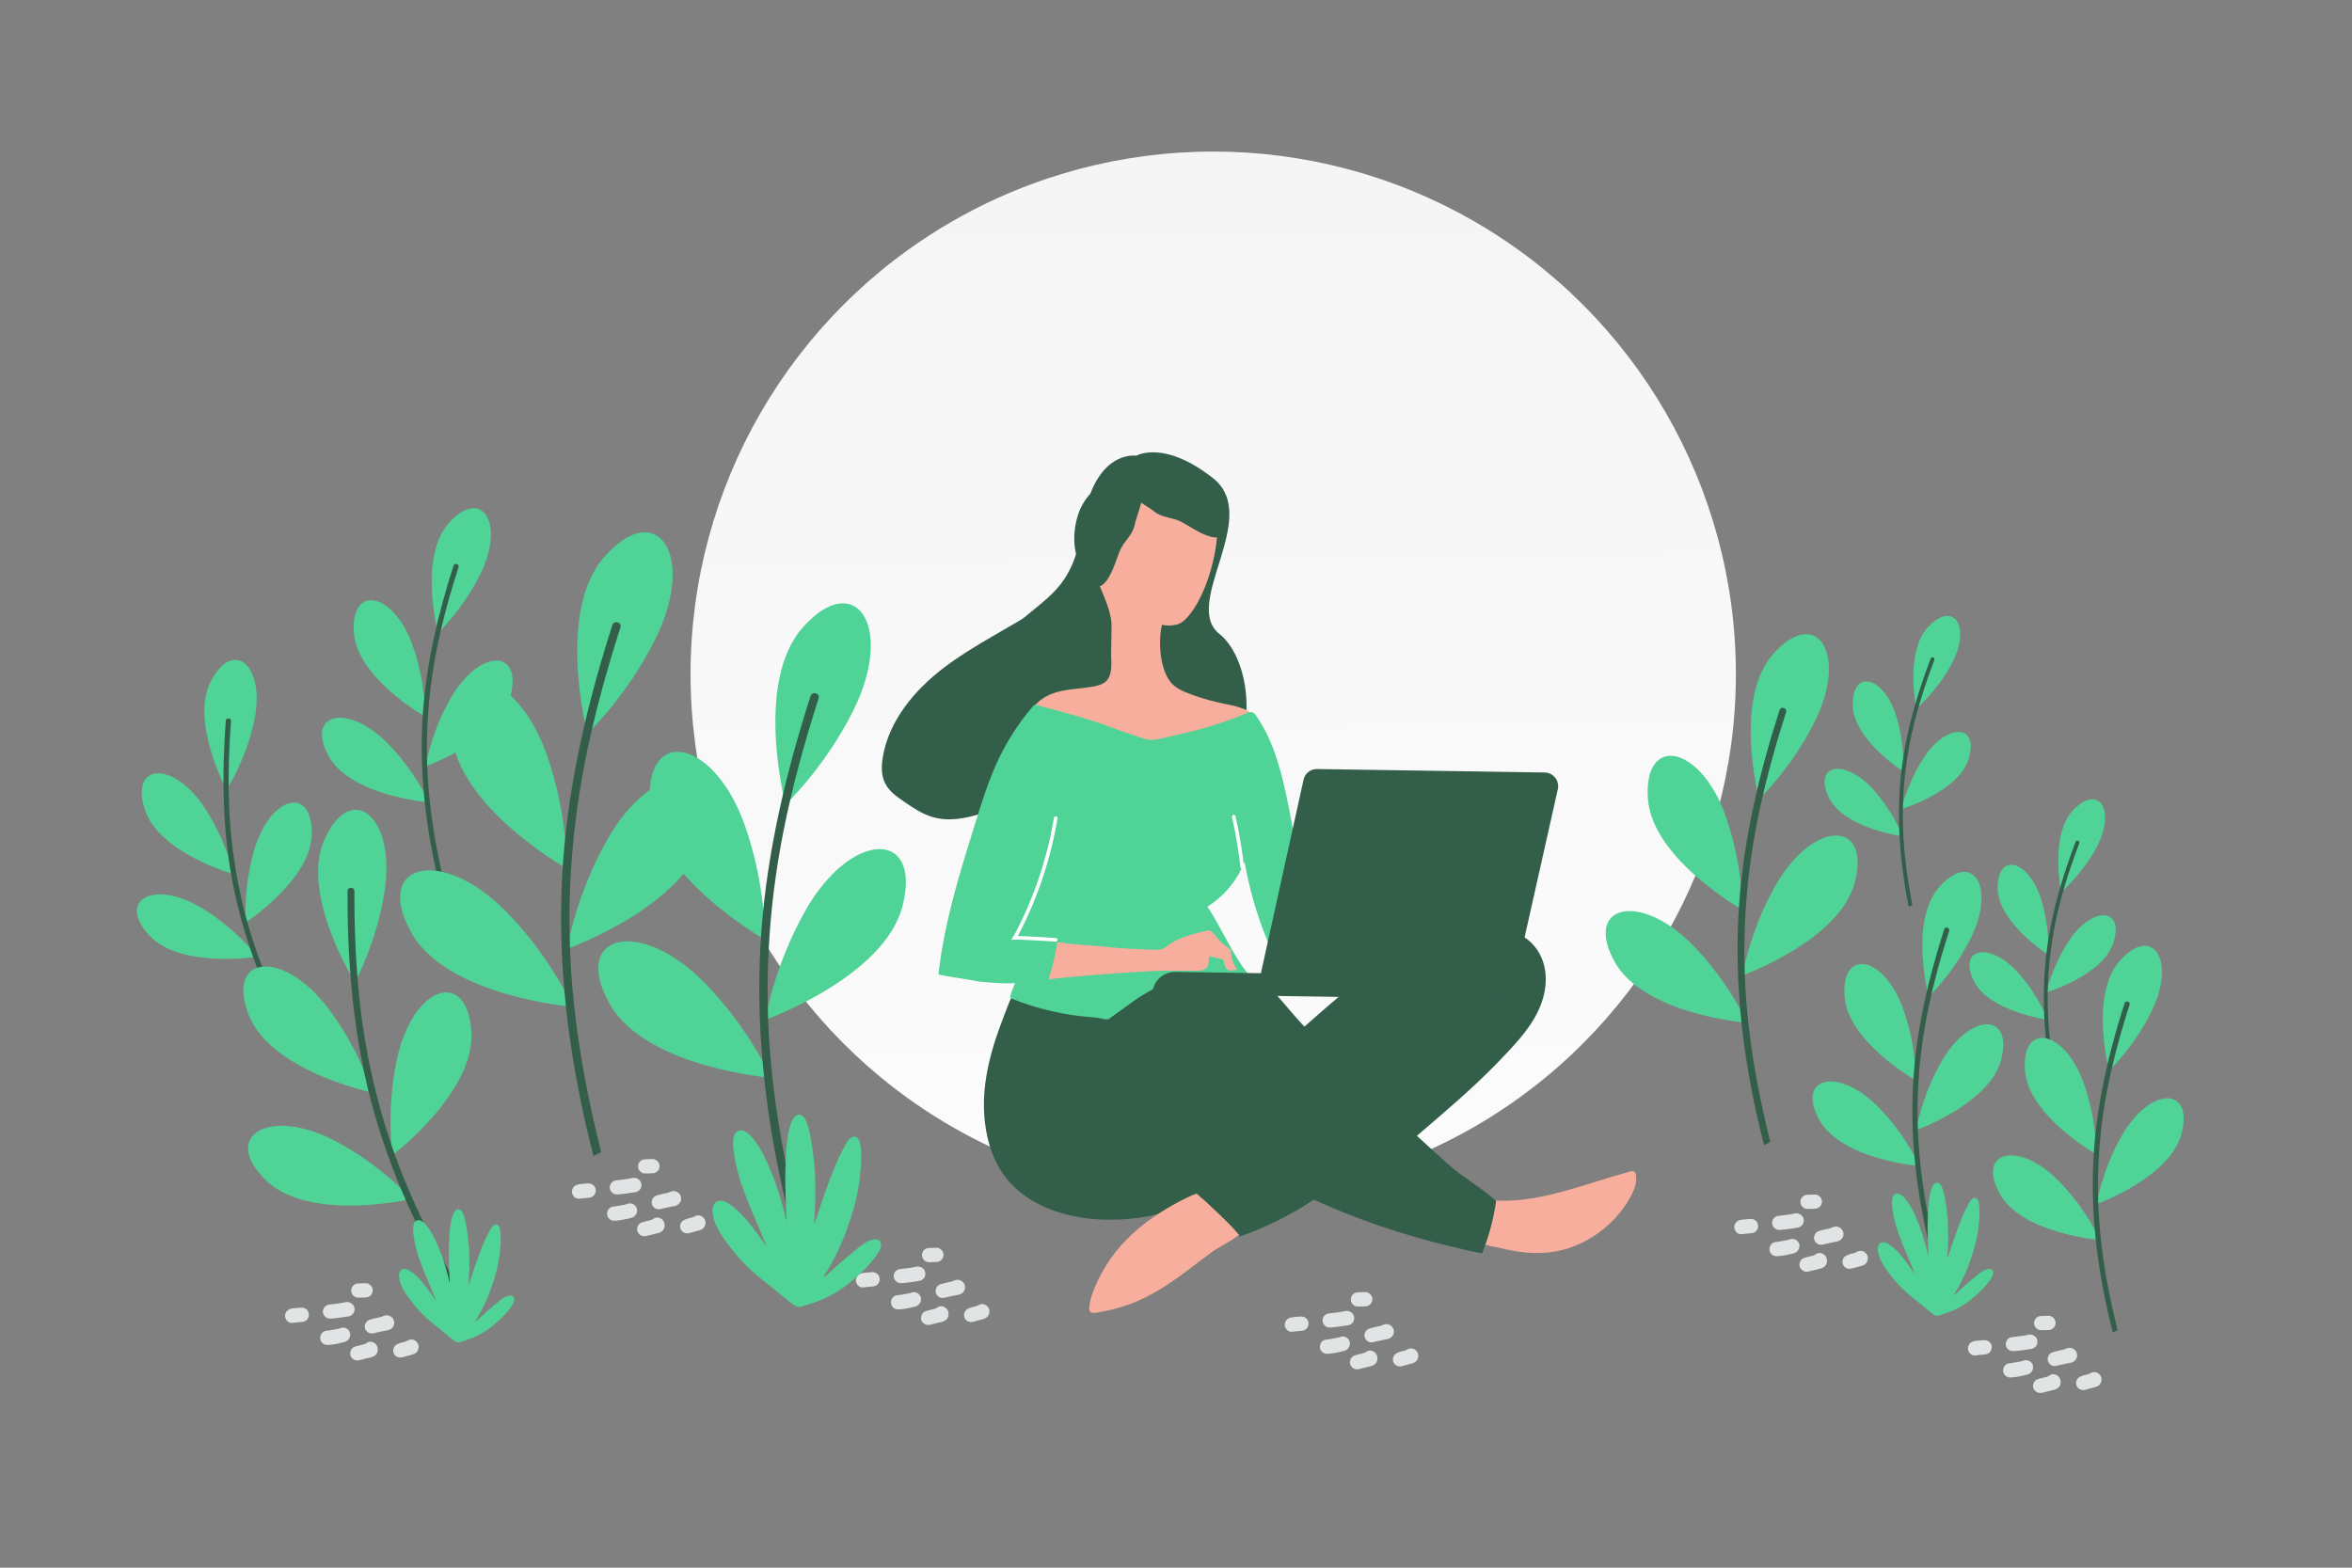 <svg width="900" height="600" viewBox="0 0 900 600" fill="none" xmlns="http://www.w3.org/2000/svg"><rect x="0" y="0" width="900" height="600" fill="#808080" stroke="none"/><path fill="transparent" d="M0 0h900v600H0z"/><circle cx="464.244" cy="258" r="200" fill="url(#a)"/><path d="M600.542 477.611c9.833-3.322 18.355-10.398 23.331-19.473 1.406-2.503 2.554-5.379 2.176-8.224-.096-.58-.243-1.266-.765-1.537-.469-.27-1.103-.122-1.631.028-16.424 4.431-33.787 11.898-51.026 11.11-.789-.012-1.577-.076-2.265.229-.847.355-1.385 1.136-1.765 1.972-1.304 2.715-2.434 7.852-2.007 10.908.523 3.637 4.039 4.164 7.13 4.947 8.802 2.238 18.046 3.009 26.822.04z" fill="#F8AE9D"/><path d="M602.059 457.228c1.324-.559 2.699-1.116 4.12-1.147 1.42-.031 2.987.729 3.439 2.103.301.951.023 1.946-.359 2.835-1.034 2.298-2.85 4.164-4.769 5.817-7.352 6.2-16.77 9.949-26.403 10.539-4.264.25-8.729-.133-12.485-2.136 1.875-2.286 1.504-5.552 1.706-8.441.602-8.459 7.811-5.246 13.596-5.264 7.26-.152 14.487-1.568 21.155-4.306z" fill="#F8AE9D"/><path d="m382.015 394.666-.329.941c-2.311 6.697-4.099 13.612-4.838 20.701-1.355 13.023 1.201 28.261 10.998 37.718 13.061 12.611 34.016 14.559 51.049 11.557a43.112 43.112 0 0 0 19.115-8.492c5.551 5.028 11.516 10.535 16.48 16.133a125.487 125.487 0 0 0 28.246-14.086c20.787 9.519 41.99 15.942 64.376 20.595a86.875 86.875 0 0 0 5.35-19.799c.174-1.102-13.778-10.518-15.388-11.857-4.829-4.07-14.891-13.374-14.891-13.374s12.681-10.8 18.228-15.869a264.163 264.163 0 0 0 16.871-16.574c4.438-4.771 8.774-9.807 11.494-15.761 2.72-5.901 3.72-12.881 1.446-19.016-7.178-19.095-36.153-12.383-49.612-5.803-11.127 5.458-20.872 13.41-30.251 21.472-3.783 3.203-7.515 6.512-11.193 9.77-2.9-2.99-6.102-6.877-8.841-10.022-2.946-3.411-6.316-6.617-10.388-8.625-4.279-2.169-8.228-1.861-12.794-2.509-2.047-.294-4.036-.902-6.029-1.248-5.979-1.09-12.308.076-17.562 3.151-4.988 2.922-9.037 6.385-14.892 7.505-6.646 1.267-14.366.518-21.032-.372-5.983-.827-12.063-2.181-18.024-1.01-2.479.488-3.426 3.945-4.245 5.931-1.095 2.876-2.245 5.857-3.344 8.943zm52.812-220.249s-16.092-2.56-20.414 25.848c-4.801 31.582-17.623 26.387-37.984 52.031-11.901 14.984.623 41.447 26.071 40.922 25.449-.511 48.432-7.869 63.07-4.721 14.639 3.148 15.443-34.346.999-45.914-14.443-11.568 16.352-44.787-2.413-59.58-18.766-14.793-29.329-8.586-29.329-8.586z" fill="#335E4A"/><path d="M338.638 299.684c-1.467-3.016-1.379-6.519-.849-9.789 2.294-14.033 12.128-25.759 23.4-34.352 11.309-8.615 24.254-14.766 36.152-22.486 3.088-2.011 6.183-4.176 9.729-5.263 3.545-1.086 7.666-.969 10.593 1.317 2.067 1.604 3.262 4.084 3.957 6.566 1.524 5.432.94 11.184.01 16.694-1.162 6.95-2.867 13.828-5.668 20.216-2.245 5.153-5.899 10.456-11.391 11.465-1.59 6.158-4.862 11.93-9.451 16.346-5.249 5.063-11.904 8.374-18.811 10.686-6.364 2.135-13.324 3.529-19.725 1.536-3.799-1.16-7.146-3.394-10.418-5.672-2.92-1.941-5.95-4.065-7.528-7.264zm57.513-9.358 3.756-5.964c-.8.083-1.556.238-2.319.548-2.063.893-3.305 4.142-1.437 5.416z" fill="#335E4A"/><path d="M465.763 199.399c.195 1.055.23 2.16.159 3.421a70.284 70.284 0 0 1-4.692 21.492c-1.64 4.077-3.647 8.096-6.485 11.472-1.179 1.402-2.513 2.696-4.256 3.196-1.796.498-4.059.569-5.84.121-1.571 6.498-.916 18.762 4.694 23.37 1.714 1.394 3.752 2.266 5.792 3.033 3.973 1.533 8.111 2.701 12.252 3.605 4.718 1.018 9.86 1.78 13.173 5.249.415.427.826 1.012.66 1.588-.111.366-.378.625-.696.831-2.61 2.116-5.835 3.277-9.06 4.385-5.657 1.913-11.466 3.507-17.373 4.575-6.17 1.116-12.542 1.65-18.79.977-4.831-.547-9.598-1.777-13.983-3.947-4.593-2.279-9.298-4.138-14.051-6.314-4.022-1.849-7.987-3.961-12.341-4.711 2.058-3.913 6.352-6.109 10.628-7.149 4.275-.986 8.746-1.076 13.072-1.905 1.424-.294 2.849-.64 4.072-1.516 3.35-2.421 2.433-7.799 2.486-11.322l.17-11.147c-.498-5.319-2.692-9.77-4.617-14.638-2.937-7.46-3.544-15.937-.956-23.576 2.587-7.587 8.472-14.177 16.034-16.849 7.561-2.673 16.637-1.168 22.442 4.39 3.68 3.58 6.682 6.781 7.506 11.369z" fill="#F8AE9D"/><path d="M442.51 175.696c7.536-.841 14.404 2.849 19.495 8.57 4.284 4.796 6.802 11.126 6.674 17.486-.018.908-.12 1.898-.632 2.714-1.361 1.956-4.322 1.236-6.535.365-3.608-1.394-6.294-3.431-9.565-5.149s-7.242-1.467-10.17-3.839c-2.763-2.286-12.252-7.103-12.509-10.826-.322-4.551 8.016-8.268 11.501-9.025.499-.155 1.079-.226 1.741-.296z" fill="#335E4A"/><path d="M420.799 185.998c-6.372 4.11-9.363 11.31-9.695 18.961-.29 6.423 1.759 12.92 5.876 17.77.588.692 1.292 1.395 2.205 1.704 2.291.656 4.13-1.773 5.296-3.847 1.915-3.36 2.71-6.636 4.16-10.034 1.45-3.398 4.687-5.713 5.457-9.401.697-3.519 5.008-13.248 2.854-16.296-2.626-3.731-11.437-1.344-14.616.272-.485.195-.979.506-1.537.871z" fill="#335E4A"/><path d="M477.483 272.733c1.006-.458 2.211-.124 2.881.78 7.519 10.528 10.421 23.72 12.963 36.434 2.883 14.454 5.45 28.956 7.912 43.456.147.739.24 1.529-.086 2.208-.326.679-1.067 1.036-1.756 1.341-4.344 2.09-8.74 4.127-13.085 6.217a144.364 144.364 0 0 1-10.064-33.339c-2.79 7.058-7.827 13.187-14.251 17.192 4.787 6.857 10.679 20.568 16.426 26.599.879.96 6.319-.536 7.534-.938.756 2.168-2.785-.147-2.766 2.062-3.268.476-7.445-1.481-10.805-1.9-4.042-.482-8.144-.492-12.2-.08-6.743.739-13.297 2.848-19.288 6.018a68.786 68.786 0 0 0-8.549 5.392c-2.341 1.753-8.136 5.872-8.136 5.872-.426.31-2.417-.141-2.889-.254a52.972 52.972 0 0 0-4.147-.536 98.404 98.404 0 0 1-10.392-1.368c-6.871-1.261-13.626-3.204-20.107-5.88-.623-.483 1.603-5.077 1.722-5.969-.118.839-12.883-.196-14.141-.425-5.034-1.024-10.127-1.574-15.159-2.65 2.253-20.267 8.441-39.842 14.521-59.262 2.378-7.642 4.808-15.284 8.178-22.49 3.588-7.677 8.22-14.865 13.787-21.249.16-.155.424-.256.634-.201 2.672.672 18.965 4.864 27.071 7.88 4.13 1.588 8.316 3.019 12.554 4.45 1.675.552 3.402 1.104 5.138 1.078 1.158-.035 2.318-.281 3.427-.527 11.293-2.51 22.589-5.231 33.073-9.911z" fill="#4fd396"/><path d="M403.977 313.113c-.465 2.885-1.088 5.821-1.71 8.704a153.44 153.44 0 0 1-5.815 19.266c-1.205 3.137-2.461 6.221-3.875 9.302a178.574 178.574 0 0 1-2.173 4.543c-.379.73-.759 1.514-1.139 2.244-.325.626-.702 1.199-1.026 1.773 2.263-.071 13.429.573 15.74.766" stroke="#fff" stroke-width="1.376" stroke-miterlimit="10" stroke-linecap="round"/><path d="M404.342 361.977a65.02 65.02 0 0 1-.856 4.405l-1.014 4.402c-.334 1.257-1.094 2.823-1.114 4.138.004-.263 8.956-1.021 9.799-1.113 9.322-.911 18.692-1.452 28.01-2.047 6.054-.381 11.995-.238 18.042-.199 1.788.027 3.895-.151 4.863-1.609.808-1.25.149-2.838.797-3.985.419.111 5.292 1.343 5.241 1.237.193 1.107.579 3.427 1.728 3.97a3.55 3.55 0 0 0 1.258.23c.631.009 1.264-.086 1.896-.182a.397.397 0 0 0 .265-.101c.107-.104.004-.263-.099-.422a12.537 12.537 0 0 1-2.152-7.185c-1.51-1.023-3.017-2.203-4.313-3.485-1.035-1.067-1.803-2.446-2.946-3.358-1.194-1.017-2.361-.404-3.681-.056-1.53.345-3.062.743-4.541 1.194-2.906.902-5.816 2.015-8.263 3.819-.85.618-1.649 1.289-2.653 1.59-.952.301-2.003.285-3.002.27-6.151-.146-12.3-.45-18.391-1.121-6.248-.674-10.509-.581-18.695-1.809-.001.052-.008.525-.179 1.417z" fill="#F8AE9D"/><path d="M472.082 312.528c1.47 6.358 2.531 12.777 3.249 19.327" stroke="#fff" stroke-width="1.376" stroke-miterlimit="10" stroke-linecap="round"/><path d="m596.107 302.041-18.053 80.509-137.078-2.083c.072-4.732 3.97-8.565 8.755-8.492l32.757.498 16.325-74.066c.51-2.411 2.692-4.114 5.11-4.077l87.179 1.324c3.312.103 5.738 3.138 5.005 6.387z" fill="#335E4A"/><path d="M417.036 498.753c.634-3.672 2.427-7.431 4.107-10.719 6.937-13.464 19.335-22.952 32.688-29.481 1.377-.663 2.755-1.326 4.182-1.83-.107.156-.215.312-.323.521l-.001.052h-.053c.16-.103.266-.207.426-.31 5.395 4.868 11.152 10.215 16.067 15.602-3.249 2.633-7.962 4.77-10.303 6.522-5.531 4.071-10.856 8.408-16.594 12.213-7.705 5.195-15.914 8.962-25.09 10.611-3.533.63-5.384 1.285-5.343-1.449.059-.42.121-.997.237-1.732z" fill="#F8AE9D"/><path d="M425.984 488.16c3.574-6.73 9.121-11.853 15.186-16.389 4.256-3.196 8.77-6.072 13.074-9.005 1.222-.823 3.623-3.048 5.69-4.121 4.306 3.905 8.714 8.021 12.699 12.289-13.165 8.005-24.894 18.45-39.338 24.121-1.322.506-2.698 1.011-4.118 1.042-1.42.031-2.937-.57-3.76-1.74-1.288-1.807-.461-4.267.567-6.197z" fill="#F8AE9D"/><path d="M679.612 470.422c-.965-.476-1.572-1.523-1.49-2.567a2.724 2.724 0 0 1 1.946-2.418c.3-.087.618-.118.931-.152 1.874-.213 3.752-.391 5.595-.83a2.955 2.955 0 0 1 2.34.395c.957.611 1.382 1.507 1.264 2.612-.122 1.109-.771 1.869-1.818 2.265a2.8 2.8 0 0 1-.61.155c-2.151.318-4.299.67-6.471.832-.594.045-1.156-.027-1.687-.292zm8.668 7.664c-.402.83-1.089 1.388-1.946 1.603-2.108.523-4.238 1.008-6.418 1.094-1.99.076-3.317-1.791-2.665-3.647.374-1.062 1.194-1.664 2.291-1.779 1.414-.147 2.787-.46 4.183-.688.444-.073.857-.228 1.28-.365a2.71 2.71 0 0 1 2.921.837c.699.823.836 1.969.354 2.945zm6.16-5.557c.355-.723.928-1.185 1.693-1.414a35.944 35.944 0 0 1 3.505-.856 5.96 5.96 0 0 0 1.554-.504 2.912 2.912 0 0 1 3.996 1.487c.625 1.509-.124 3.165-1.71 3.759a4.059 4.059 0 0 1-.678.199c-1.752.308-3.487.701-5.217 1.111-1.073.252-2.027.005-2.774-.842-.728-.831-.861-1.943-.369-2.94zm3.032 7.329c1.154.61 1.608 1.541 1.624 2.693.015 1.138-.503 2.016-1.505 2.573a4.675 4.675 0 0 1-1.17.447c-1.428.344-2.848.698-4.275 1.042-.91.216-1.78.116-2.532-.484-.826-.663-1.18-1.544-.988-2.585.2-1.096.879-1.835 1.949-2.161a38.746 38.746 0 0 1 2.514-.648c.638-.147 1.235-.329 1.796-.725.831-.597 1.761-.552 2.587-.152zm16.975 2.992c-.284.581-.71 1.038-1.301 1.314a5.716 5.716 0 0 1-1.026.381c-1.194.296-2.377.625-3.56.953-1.793.496-3.434-.653-3.53-2.43-.061-1.115.565-2.117 1.659-2.621.813-.376 1.678-.594 2.543-.799.463-.11.891-.257 1.304-.504 1.118-.67 2.377-.507 3.326.382.899.844 1.138 2.193.585 3.324zm-50.51-14.434c.315-.578.739-.991 1.301-1.248a3.716 3.716 0 0 1 1.205-.344c1.117-.105 2.24-.247 3.363-.296 2.035-.087 3.42 1.717 2.778 3.618-.335.997-1.081 1.583-2.104 1.787-.329.066-.676.063-1.013.105-.907.105-1.822.147-2.729.291-1.072.174-1.964-.226-2.589-1.118-.634-.889-.646-1.848-.212-2.795zm31.664-10.952c1.067.548 1.63 1.526 1.548 2.609-.09 1.165-.703 1.943-1.776 2.366a2.315 2.315 0 0 1-.76.178 66 66 0 0 1-2.981.086 2.611 2.611 0 0 1-1.546-.51c-.92-.671-1.332-1.765-1.064-2.84.276-1.091 1.136-1.93 2.241-2.035 1.091-.104 2.195-.104 3.292-.127.399-.011.778.113 1.046.273z" fill="#E1E4E5"/><path d="M167.604 242.253s-7.547-28.952 4.105-42.032c12.515-14.069 21.866-.186 12.023 19.628-6.75 13.603-16.128 22.404-16.128 22.404zm-4.854 32.07s-26.086-14.722-27.32-32.144c-1.338-18.717 15.182-15.753 22.541 5.061 5.023 14.272 4.779 27.083 4.779 27.083zm.041 19.025s28.293-10.117 32.586-27.058c4.623-18.219-12.188-18.073-23.09 1.182-7.461 13.205-9.496 25.876-9.496 25.876zm1.398 13.754s-29.923-2.407-38.385-17.657c-9.102-16.409 7.177-20.629 22.619-4.865 10.582 10.79 15.766 22.522 15.766 22.522z" fill="#4fd396"/><path d="M173.554 216.481c-5.836 18.142-10.261 36.782-11.68 55.799-1.39 18.72.221 37.496 3.906 55.864.959 4.819 2.069 9.62 3.275 14.372l1.818-.942c-3.173-12.652-5.618-25.5-6.774-38.513-1.619-18.088-.551-36.298 2.945-54.115 2.122-10.784 5.041-21.396 8.403-31.855.395-1.23-1.507-1.817-1.893-.61z" fill="#335E4A"/><path d="M86.678 302.322s-14.129-26.373-5.87-41.821c8.863-16.614 21.211-5.312 16.291 16.259-3.37 14.806-10.42 25.562-10.42 25.562zm2.806 32.314s-28.813-8.191-34.1-24.837c-5.691-17.881 11.063-18.876 23.1-.369 8.23 12.695 11 25.206 11 25.206zm4.504 18.484s25.129-16.473 25.328-33.948c.219-18.796-16.088-14.709-22.168 6.566-4.155 14.588-3.16 27.382-3.16 27.382zm4.585 13.042s-29.653 4.681-41.456-8.158c-12.698-13.815 2.137-21.737 20.846-10.036 12.818 8.006 20.61 18.194 20.61 18.194z" fill="#4fd396"/><path d="M86.416 275.874c-1.417 19.004-1.345 38.162 1.737 56.981 3.04 18.524 9.013 36.398 16.904 53.388a282.235 282.235 0 0 0 6.555 13.203l1.547-1.342c-6.053-11.555-11.445-23.471-15.621-35.849-5.818-17.203-9.052-35.156-9.834-53.296-.467-10.98-.12-21.981.695-32.936.095-1.289-1.891-1.413-1.983-.149z" fill="#335E4A"/><path d="M788.722 341.44s-4.546-22.164 4.774-31.577c10.011-10.127 16.52.729 8.298 15.301-5.64 10.003-13.072 16.276-13.072 16.276zm-4.942 24.025s-19.114-12.157-19.352-25.362c-.265-14.188 12.093-11.292 16.821 4.72 3.225 10.978 2.531 20.642 2.531 20.642zm-.726 14.37s21.768-6.515 25.685-19.137c4.217-13.574-8.484-14.133-17.484-.026-6.16 9.675-8.201 19.163-8.201 19.163zm.507 10.441s-22.501-3.009-28.284-14.862c-6.22-12.754 6.242-15.293 17.275-2.774 7.562 8.57 11.009 17.636 11.009 17.636z" fill="#4fd396"/><path d="M794.242 322.215c-5.13 13.468-9.214 27.368-11.042 41.673-1.796 14.081-1.327 28.325.725 42.342a213.31 213.31 0 0 0 1.9 10.984l1.411-.639c-1.893-9.681-3.228-19.481-3.582-29.354-.502-13.724 1.029-27.433 4.379-40.749 2.032-8.059 4.659-15.956 7.614-23.721.347-.914-1.066-1.432-1.405-.536z" fill="#335E4A"/><path d="M733.267 271.272s-4.546-22.164 4.774-31.577c10.011-10.127 16.52.729 8.297 15.301-5.639 10.003-13.071 16.276-13.071 16.276zm-4.943 24.025s-19.113-12.156-19.351-25.362c-.265-14.188 12.092-11.292 16.82 4.72 3.225 10.978 2.531 20.642 2.531 20.642zm-.726 14.37s21.769-6.514 25.686-19.137c4.216-13.574-8.485-14.133-17.484-.026-6.161 9.675-8.202 19.163-8.202 19.163zm.508 10.441s-22.501-3.009-28.284-14.862c-6.22-12.754 6.241-15.293 17.275-2.774 7.561 8.57 11.009 17.636 11.009 17.636z" fill="#4fd396"/><path d="M738.786 252.047c-5.129 13.468-9.213 27.368-11.042 41.673-1.795 14.081-1.326 28.325.725 42.342.532 3.678 1.18 7.348 1.901 10.984l1.411-.639c-1.893-9.681-3.228-19.481-3.582-29.354-.503-13.724 1.029-27.433 4.378-40.749 2.033-8.059 4.659-15.956 7.615-23.721.347-.914-1.066-1.432-1.406-.536z" fill="#335E4A"/><path d="M507.586 507.769c-.964-.476-1.571-1.523-1.49-2.566a2.726 2.726 0 0 1 1.947-2.419c.299-.086.618-.118.93-.152 1.875-.212 3.752-.391 5.596-.829a2.955 2.955 0 0 1 2.34.395c.956.61 1.382 1.507 1.263 2.611-.121 1.11-.77 1.869-1.817 2.266a2.936 2.936 0 0 1-.61.155c-2.151.317-4.299.669-6.471.831-.594.045-1.157-.026-1.688-.292zm8.669 7.664c-.402.831-1.089 1.388-1.946 1.603-2.109.523-4.238 1.009-6.418 1.095-1.99.076-3.318-1.792-2.665-3.648.374-1.062 1.194-1.664 2.291-1.779 1.414-.147 2.787-.459 4.183-.688.444-.073.857-.228 1.28-.365a2.71 2.71 0 0 1 2.921.837c.699.823.836 1.97.354 2.945zm6.16-5.556c.355-.723.928-1.186 1.693-1.414a35.732 35.732 0 0 1 3.505-.857 5.949 5.949 0 0 0 1.554-.504 2.912 2.912 0 0 1 3.996 1.487c.625 1.509-.124 3.165-1.71 3.759a4.062 4.062 0 0 1-.678.2c-1.751.307-3.487.701-5.217 1.11-1.073.252-2.027.005-2.774-.842-.728-.831-.861-1.943-.369-2.939zm3.031 7.328c1.154.61 1.609 1.541 1.624 2.693.016 1.138-.503 2.016-1.505 2.573a4.675 4.675 0 0 1-1.17.447c-1.427.344-2.847.699-4.275 1.043-.91.215-1.78.115-2.532-.485-.825-.663-1.18-1.544-.988-2.585.2-1.096.879-1.835 1.949-2.16.828-.25 1.667-.455 2.514-.649.639-.147 1.236-.328 1.796-.725.831-.597 1.762-.552 2.587-.152zm16.977 2.992c-.285.581-.711 1.038-1.302 1.314a5.688 5.688 0 0 1-1.026.381c-1.194.297-2.377.625-3.56.953-1.793.497-3.434-.653-3.53-2.43-.061-1.115.566-2.116 1.659-2.621.813-.375 1.678-.593 2.543-.798.463-.111.891-.258 1.304-.505 1.118-.67 2.377-.506 3.326.382.899.845 1.138 2.194.586 3.324zm-50.511-14.433c.315-.579.739-.991 1.301-1.249a3.716 3.716 0 0 1 1.205-.344c1.117-.105 2.24-.246 3.362-.296 2.035-.086 3.421 1.718 2.778 3.619-.334.996-1.081 1.582-2.103 1.787-.329.065-.676.063-1.013.105-.907.105-1.822.146-2.729.291-1.073.173-1.964-.227-2.589-1.118-.634-.889-.647-1.849-.212-2.795zm31.663-10.952c1.068.547 1.63 1.525 1.548 2.608-.089 1.165-.702 1.943-1.775 2.366a2.342 2.342 0 0 1-.76.179c-.996.047-1.988.083-2.982.086a2.61 2.61 0 0 1-1.545-.511c-.92-.671-1.333-1.764-1.064-2.84.276-1.091 1.136-1.929 2.24-2.034 1.091-.105 2.196-.105 3.292-.128.4-.01.778.113 1.046.274zm-180.092-4.019c-.964-.476-1.571-1.523-1.49-2.566a2.726 2.726 0 0 1 1.947-2.419c.299-.086.618-.118.93-.152 1.875-.212 3.752-.391 5.596-.829a2.948 2.948 0 0 1 2.339.395c.957.61 1.383 1.507 1.264 2.611-.121 1.109-.771 1.869-1.817 2.266a2.936 2.936 0 0 1-.61.155c-2.151.317-4.299.669-6.471.831-.594.045-1.157-.026-1.688-.292zm8.669 7.664c-.402.831-1.089 1.388-1.946 1.603-2.109.523-4.238 1.009-6.418 1.095-1.99.075-3.318-1.792-2.665-3.648.374-1.062 1.194-1.664 2.291-1.779 1.414-.147 2.787-.459 4.183-.688.444-.073.857-.228 1.28-.365a2.71 2.71 0 0 1 2.921.837c.699.823.836 1.97.354 2.945zm6.16-5.557c.355-.722.928-1.185 1.693-1.414a36.014 36.014 0 0 1 3.505-.856 5.949 5.949 0 0 0 1.554-.504 2.912 2.912 0 0 1 3.996 1.487c.625 1.509-.124 3.165-1.71 3.759a4.062 4.062 0 0 1-.678.2c-1.751.307-3.487.701-5.217 1.11-1.073.252-2.027.005-2.774-.842-.728-.831-.861-1.943-.369-2.94zm3.031 7.329c1.154.61 1.609 1.541 1.624 2.693.016 1.138-.503 2.016-1.505 2.573a4.675 4.675 0 0 1-1.17.447c-1.427.344-2.847.698-4.275 1.043-.91.215-1.78.115-2.532-.485-.825-.663-1.18-1.544-.988-2.585.2-1.096.879-1.835 1.949-2.16.828-.25 1.667-.455 2.514-.649.639-.147 1.236-.328 1.796-.725.831-.597 1.762-.552 2.587-.152zm16.976 2.992c-.284.581-.71 1.038-1.301 1.314a5.716 5.716 0 0 1-1.026.381c-1.194.297-2.377.625-3.56.953-1.793.497-3.434-.653-3.53-2.43-.061-1.115.565-2.116 1.659-2.621.813-.376 1.678-.594 2.543-.798.463-.111.891-.258 1.304-.505 1.118-.67 2.377-.507 3.326.382.899.845 1.138 2.193.585 3.324zm-50.51-14.433c.315-.579.739-.991 1.301-1.249a3.716 3.716 0 0 1 1.205-.344c1.117-.105 2.24-.246 3.362-.296 2.035-.086 3.421 1.718 2.778 3.618-.334.997-1.081 1.583-2.103 1.788-.329.065-.676.063-1.013.105-.907.105-1.822.146-2.729.291-1.073.173-1.964-.227-2.589-1.118-.634-.889-.647-1.849-.212-2.795zm31.663-10.952c1.068.547 1.63 1.525 1.548 2.608-.089 1.165-.702 1.943-1.775 2.366a2.342 2.342 0 0 1-.76.179c-.996.047-1.988.083-2.982.086-.56.002-1.08-.18-1.545-.511-.92-.671-1.333-1.765-1.064-2.84.276-1.091 1.136-1.929 2.24-2.034 1.091-.105 2.196-.105 3.292-.128.4-.01.778.113 1.046.274zm-124.636-20.995c-.965-.477-1.572-1.523-1.49-2.567a2.724 2.724 0 0 1 1.946-2.418c.3-.087.618-.118.931-.152 1.875-.213 3.752-.391 5.595-.83a2.955 2.955 0 0 1 2.34.395c.957.611 1.383 1.507 1.264 2.612-.121 1.109-.771 1.869-1.818 2.265a2.786 2.786 0 0 1-.61.155c-2.15.318-4.298.67-6.47.832-.594.044-1.157-.027-1.688-.292zm8.669 7.664c-.403.83-1.089 1.388-1.946 1.603-2.109.522-4.239 1.008-6.419 1.094-1.99.076-3.317-1.791-2.664-3.647.373-1.062 1.194-1.664 2.29-1.779 1.415-.147 2.787-.46 4.183-.688.445-.074.858-.229 1.281-.365a2.711 2.711 0 0 1 2.921.837c.699.823.835 1.969.354 2.945zm6.159-5.557c.355-.723.929-1.185 1.694-1.414a35.873 35.873 0 0 1 3.505-.856 5.998 5.998 0 0 0 1.554-.504 2.912 2.912 0 0 1 3.996 1.486c.625 1.51-.125 3.166-1.71 3.759a3.98 3.98 0 0 1-.679.2c-1.751.307-3.486.701-5.216 1.111-1.073.252-2.028.004-2.774-.842-.728-.831-.862-1.944-.37-2.94zm3.032 7.329c1.154.61 1.608 1.541 1.624 2.692.015 1.139-.503 2.017-1.505 2.574a4.69 4.69 0 0 1-1.17.447c-1.428.344-2.848.698-4.276 1.042-.909.215-1.78.115-2.531-.484-.826-.663-1.18-1.544-.988-2.585.2-1.096.879-1.835 1.949-2.161a39.553 39.553 0 0 1 2.513-.649c.639-.147 1.236-.328 1.796-.725.831-.596 1.762-.551 2.588-.151zm16.976 2.991c-.284.581-.71 1.039-1.302 1.315a5.706 5.706 0 0 1-1.025.381c-1.194.296-2.377.625-3.561.953-1.793.496-3.433-.653-3.53-2.43-.06-1.115.566-2.117 1.66-2.621.812-.376 1.678-.594 2.543-.799.462-.11.891-.257 1.304-.504 1.117-.67 2.377-.507 3.326.382.899.844 1.137 2.193.585 3.323zm-50.511-14.433c.316-.578.739-.991 1.302-1.248a3.71 3.71 0 0 1 1.204-.344c1.118-.105 2.24-.247 3.363-.296 2.035-.087 3.42 1.717 2.778 3.618-.334.996-1.081 1.583-2.104 1.787-.329.066-.676.063-1.012.105-.907.105-1.822.147-2.729.291-1.073.173-1.964-.226-2.59-1.118-.633-.889-.646-1.848-.212-2.795zm31.664-10.952c1.067.547 1.63 1.526 1.548 2.609-.09 1.165-.703 1.943-1.776 2.366a2.31 2.31 0 0 1-.759.178c-.997.047-1.988.084-2.982.086a2.611 2.611 0 0 1-1.546-.51c-.92-.671-1.332-1.765-1.064-2.84.277-1.091 1.137-1.93 2.241-2.035 1.091-.104 2.195-.104 3.292-.127.399-.011.778.113 1.046.273zm-125.768 60.491c-.965-.476-1.572-1.523-1.49-2.566a2.726 2.726 0 0 1 1.946-2.419c.3-.086.618-.118.931-.152 1.875-.212 3.752-.391 5.595-.829a2.955 2.955 0 0 1 2.34.395c.957.61 1.383 1.507 1.264 2.611-.121 1.11-.771 1.869-1.817 2.266a2.936 2.936 0 0 1-.61.155c-2.151.317-4.299.669-6.471.831-.594.045-1.157-.026-1.688-.292zm8.669 7.664c-.403.831-1.089 1.388-1.946 1.603-2.109.523-4.239 1.009-6.418 1.095-1.991.076-3.318-1.792-2.665-3.648.373-1.062 1.194-1.664 2.29-1.779 1.415-.147 2.787-.459 4.184-.688.444-.073.857-.228 1.28-.365a2.71 2.71 0 0 1 2.921.837c.699.823.835 1.97.354 2.945zm6.159-5.556c.355-.723.929-1.186 1.694-1.415a35.873 35.873 0 0 1 3.505-.856 5.96 5.96 0 0 0 1.554-.504 2.912 2.912 0 0 1 3.996 1.487c.625 1.509-.125 3.165-1.71 3.759a4.045 4.045 0 0 1-.679.2c-1.751.307-3.486.701-5.216 1.11-1.073.252-2.027.005-2.774-.842-.728-.831-.862-1.943-.37-2.939zm3.032 7.328c1.154.61 1.608 1.541 1.624 2.693.015 1.138-.503 2.016-1.505 2.573a4.675 4.675 0 0 1-1.17.447c-1.428.344-2.848.699-4.275 1.043-.91.215-1.78.115-2.532-.485-.826-.663-1.18-1.544-.988-2.585.2-1.096.879-1.835 1.949-2.16.828-.25 1.667-.455 2.514-.649.639-.147 1.235-.328 1.796-.725.831-.597 1.761-.552 2.587-.152zm16.976 2.992c-.284.581-.71 1.038-1.302 1.314a5.706 5.706 0 0 1-1.025.381c-1.194.297-2.377.625-3.56.953-1.794.497-3.434-.653-3.531-2.43-.06-1.115.566-2.116 1.66-2.621.813-.376 1.678-.593 2.543-.798.463-.111.891-.258 1.304-.505 1.118-.67 2.377-.507 3.326.382.899.845 1.138 2.194.585 3.324zm-50.511-14.433c.316-.579.739-.991 1.302-1.249a3.717 3.717 0 0 1 1.204-.344c1.118-.105 2.24-.246 3.363-.296 2.035-.086 3.42 1.718 2.778 3.619-.334.996-1.081 1.582-2.104 1.787-.328.065-.675.063-1.012.105-.907.105-1.822.146-2.729.291-1.073.173-1.964-.227-2.59-1.118-.633-.889-.646-1.849-.212-2.795zm31.664-10.952c1.067.547 1.63 1.525 1.548 2.608-.09 1.165-.703 1.943-1.775 2.366-.24.097-.505.168-.76.179-.997.047-1.988.083-2.982.086-.56.002-1.08-.18-1.546-.511-.92-.671-1.332-1.765-1.064-2.84.277-1.091 1.137-1.929 2.241-2.034 1.091-.105 2.195-.105 3.292-.128.399-.01.778.113 1.046.274zm627.973 25.406c-.965-.476-1.572-1.523-1.49-2.567a2.725 2.725 0 0 1 1.947-2.418c.299-.087.617-.118.93-.152 1.875-.213 3.752-.391 5.595-.829a2.95 2.95 0 0 1 2.34.395c.957.61 1.383 1.507 1.264 2.611-.121 1.109-.771 1.869-1.817 2.266a2.936 2.936 0 0 1-.61.155c-2.151.317-4.299.669-6.471.831-.594.045-1.157-.026-1.688-.292zm8.669 7.664c-.402.831-1.089 1.388-1.946 1.603-2.109.523-4.239 1.009-6.418 1.095-1.991.076-3.318-1.792-2.665-3.648.374-1.062 1.194-1.664 2.29-1.779 1.415-.147 2.787-.459 4.184-.688.444-.073.857-.228 1.28-.365a2.71 2.71 0 0 1 2.921.837c.699.823.836 1.97.354 2.945zm6.159-5.557c.355-.722.929-1.185 1.694-1.414a35.873 35.873 0 0 1 3.505-.856 5.96 5.96 0 0 0 1.554-.504 2.912 2.912 0 0 1 3.996 1.487c.625 1.509-.125 3.165-1.71 3.759a4.073 4.073 0 0 1-.679.2c-1.751.307-3.486.701-5.216 1.11-1.073.252-2.027.005-2.774-.842-.728-.831-.862-1.943-.37-2.94zm3.032 7.329c1.154.61 1.609 1.541 1.624 2.693.016 1.138-.502 2.016-1.504 2.573a4.69 4.69 0 0 1-1.17.447c-1.428.344-2.848.699-4.276 1.043-.909.215-1.78.115-2.531-.485-.826-.663-1.181-1.544-.988-2.585.2-1.096.878-1.835 1.949-2.16a38.25 38.25 0 0 1 2.513-.649c.639-.147 1.236-.328 1.796-.725.831-.597 1.762-.552 2.587-.152zm16.976 2.992c-.284.581-.71 1.038-1.302 1.314a5.706 5.706 0 0 1-1.025.381c-1.194.297-2.377.625-3.56.953-1.794.497-3.434-.653-3.531-2.43-.06-1.115.566-2.116 1.66-2.621.813-.376 1.678-.594 2.543-.798.462-.111.891-.258 1.304-.505 1.118-.67 2.377-.507 3.326.382.899.845 1.138 2.194.585 3.324zm-50.51-14.433c.315-.579.739-.991 1.301-1.249a3.716 3.716 0 0 1 1.205-.344c1.117-.105 2.24-.246 3.363-.296 2.035-.086 3.42 1.718 2.778 3.619-.335.996-1.081 1.582-2.104 1.787-.329.065-.676.063-1.013.105-.907.105-1.822.146-2.729.291-1.073.173-1.964-.227-2.589-1.118-.634-.889-.646-1.849-.212-2.795zm31.664-10.952c1.067.547 1.629 1.525 1.547 2.608-.089 1.165-.702 1.943-1.775 2.366a2.342 2.342 0 0 1-.76.179c-.996.047-1.988.083-2.981.086a2.619 2.619 0 0 1-1.546-.511c-.92-.671-1.333-1.765-1.064-2.84.276-1.091 1.136-1.929 2.24-2.034 1.092-.105 2.196-.105 3.292-.128.4-.01.778.113 1.047.274z" fill="#E1E4E5"/><path d="M224.752 280.762s-12.172-46.694 6.62-67.788c20.183-22.692 35.266-.301 19.39 31.655-10.887 21.938-26.01 36.133-26.01 36.133zm-7.828 51.722s-42.072-23.745-44.062-51.842c-2.158-30.186 24.485-25.406 36.353 8.163 8.101 23.018 7.709 43.679 7.709 43.679zm.067 30.684s45.63-16.318 52.554-43.64c7.456-29.384-19.657-29.148-37.239 1.907-12.033 21.297-15.315 41.733-15.315 41.733zm2.254 22.181s-48.26-3.882-61.907-28.477c-14.68-26.464 11.575-33.27 36.48-7.847 17.066 17.402 25.427 36.324 25.427 36.324z" fill="#4fd396"/><path d="M234.348 239.197c-9.412 29.26-16.548 59.322-18.837 89.992-2.243 30.191.356 60.474 6.3 90.096 1.545 7.773 3.336 15.516 5.281 23.179l2.932-1.518c-5.118-20.406-9.061-41.127-10.925-62.114-2.611-29.172-.889-58.542 4.75-87.276 3.422-17.392 8.13-34.506 13.552-51.374.636-1.986-2.43-2.931-3.053-.985z" fill="#335E4A"/><path d="M300.579 307.923s-12.172-46.693 6.62-67.787c20.183-22.692 35.266-.301 19.39 31.655-10.886 21.938-26.01 36.132-26.01 36.132zm-7.828 51.722s-42.072-23.744-44.062-51.841c-2.158-30.186 24.486-25.406 36.353 8.163 8.101 23.018 7.709 43.678 7.709 43.678zm.067 30.684s45.63-16.317 52.554-43.64c7.456-29.383-19.656-29.147-37.239 1.908-12.033 21.297-15.315 41.732-15.315 41.732zm2.254 22.182s-48.26-3.882-61.907-28.477c-14.68-26.464 11.575-33.27 36.48-7.847 17.066 17.402 25.427 36.324 25.427 36.324z" fill="#4fd396"/><path d="M310.175 266.359c-9.411 29.259-16.548 59.322-18.836 89.992-2.243 30.191.356 60.473 6.299 90.096 1.546 7.773 3.336 15.515 5.282 23.179l2.932-1.519c-5.118-20.405-9.062-41.127-10.925-62.113-2.611-29.172-.889-58.542 4.749-87.277 3.423-17.391 8.131-34.506 13.553-51.374.636-1.985-2.43-2.93-3.054-.984z" fill="#335E4A"/><path d="M738.003 381.457s-7.547-28.951 4.105-42.031c12.514-14.07 21.866-.187 12.022 19.628-6.75 13.602-16.127 22.403-16.127 22.403zm-4.854 32.071s-26.087-14.723-27.32-32.145c-1.338-18.716 15.182-15.752 22.54 5.062 5.023 14.272 4.78 27.083 4.78 27.083zm.042 19.025s28.292-10.118 32.586-27.059c4.623-18.219-12.188-18.072-23.09 1.183-7.461 13.205-9.496 25.876-9.496 25.876zm1.397 13.753s-29.923-2.407-38.385-17.657c-9.102-16.408 7.177-20.629 22.619-4.865 10.582 10.79 15.766 22.522 15.766 22.522z" fill="#4fd396"/><path d="M743.953 355.686c-5.835 18.142-10.26 36.782-11.679 55.799-1.391 18.72.221 37.496 3.906 55.863.958 4.82 2.068 9.621 3.274 14.372l1.818-.941c-3.173-12.653-5.618-25.501-6.774-38.513-1.619-18.088-.551-36.299 2.945-54.116 2.123-10.783 5.041-21.395 8.404-31.854.394-1.231-1.507-1.817-1.894-.61z" fill="#335E4A"/><path d="M807.039 409.751s-7.547-28.952 4.105-42.032c12.514-14.069 21.866-.186 12.023 19.628-6.751 13.603-16.128 22.404-16.128 22.404zm-4.854 32.07s-26.086-14.722-27.32-32.144c-1.338-18.717 15.182-15.753 22.541 5.061 5.023 14.272 4.779 27.083 4.779 27.083zm.042 19.025s28.293-10.117 32.586-27.058c4.623-18.219-12.188-18.073-23.09 1.182-7.461 13.205-9.496 25.876-9.496 25.876zm1.397 13.754s-29.923-2.407-38.385-17.657c-9.102-16.409 7.178-20.629 22.619-4.865 10.582 10.79 15.766 22.522 15.766 22.522z" fill="#4fd396"/><path d="M812.989 383.979c-5.835 18.142-10.26 36.782-11.679 55.799-1.391 18.72.221 37.496 3.906 55.864a282.2 282.2 0 0 0 3.274 14.372l1.819-.942c-3.174-12.652-5.619-25.5-6.775-38.513-1.619-18.088-.551-36.298 2.945-54.115 2.123-10.784 5.042-21.396 8.404-31.854.394-1.231-1.507-1.818-1.894-.611z" fill="#335E4A"/><path d="M673.095 305.813s-9.971-38.248 5.423-55.527c16.532-18.588 28.887-.247 15.883 25.93-8.918 17.97-21.306 29.597-21.306 29.597zm-6.413 42.368s-34.463-19.449-36.093-42.465c-1.767-24.727 20.057-20.812 29.779 6.686 6.636 18.855 6.314 35.779 6.314 35.779zm.055 25.135s37.377-13.367 43.049-35.748c6.108-24.069-16.101-23.875-30.504 1.562-9.857 17.446-12.545 34.186-12.545 34.186zm1.846 18.169s-39.531-3.18-50.71-23.327c-12.025-21.677 9.482-27.252 29.882-6.427 13.979 14.255 20.828 29.754 20.828 29.754z" fill="#4fd396"/><path d="M680.955 271.767c-7.709 23.967-13.555 48.592-15.43 73.715-1.837 24.731.292 49.537 5.16 73.802 1.266 6.367 2.733 12.709 4.327 18.986l2.401-1.243c-4.192-16.715-7.422-33.689-8.949-50.88-2.139-23.896-.728-47.954 3.891-71.492 2.804-14.246 6.66-28.265 11.101-42.082.521-1.626-1.99-2.401-2.501-.806z" fill="#335E4A"/><path d="M135.804 375.873s-21.085-33.433-11.647-54.562c10.128-22.722 27.457-8.983 22.99 19.903-3.057 19.826-11.343 34.659-11.343 34.659zm6.719 42.321s-38.735-8.1-47.258-29.542c-9.172-23.03 12.813-25.908 30.405-2.645 12.034 15.96 16.853 32.187 16.853 32.187zm7.665 23.937s31.574-24.058 30.202-47.106c-1.469-24.788-22.576-17.878-28.599 10.727-4.111 19.611-1.603 36.379-1.603 36.379zm7.261 16.757s-38.638 8.941-55.393-6.874c-18.025-17.018.783-28.845 26.532-15.175 17.64 9.352 28.861 22.049 28.861 22.049z" fill="#4fd396"/><path d="M132.985 341.044c-.089 25.177 1.797 50.417 7.619 74.927 5.738 24.126 15.279 47.122 27.267 68.774 3.135 5.684 6.453 11.285 9.873 16.785l1.912-1.913c-9.057-14.661-17.276-29.859-23.936-45.78-9.276-22.126-15.217-45.482-17.943-69.313-1.642-14.426-2.212-28.955-2.163-43.469.003-1.707-2.625-1.685-2.629-.011z" fill="#335E4A"/><path d="M315.277 488.632c.258-.782.8-1.41 1.212-2.103 3.057-5.214 5.677-10.629 7.682-16.343 1.221-3.473 2.426-6.954 3.242-10.548.72-3.159 1.343-6.334 1.666-9.566.17-1.676.332-3.344.388-5.028.033-.903.186-1.805.114-2.708-.138-1.644-.089-3.304-.526-4.915-.081-.299-.162-.605-.283-.887-.687-1.652-2.232-1.982-3.542-.781-.63.58-1.083 1.289-1.504 2.022-1.948 3.393-3.566 6.947-4.997 10.581-2.199 5.576-4.18 11.233-6.024 16.931-.331 1.031-.655 2.071-1.124 3.094 0-.556-.081-1.128.017-1.668.153-.782.105-1.555.153-2.329.299-4.803.259-9.614.138-14.424-.049-1.918-.227-3.852-.453-5.77-.154-1.298-.267-2.603-.445-3.893-.526-3.731-1.043-7.47-2.442-11.007-.275-.701-.639-1.362-1.172-1.902-1.076-1.104-2.41-1.024-3.388.185-.946 1.169-1.407 2.571-1.812 3.981-.501 1.773-.76 3.586-.994 5.415-.396 3.095-.485 6.205-.598 9.324-.073 2.119-.154 4.247-.089 6.366.072 2.369.064 4.747.194 7.116.129 2.369.21 4.73.331 7.099 0 .065-.016.121-.04.266-.324-.524-.364-1.064-.485-1.563-1.496-6.294-3.413-12.459-5.944-18.414-1.568-3.682-3.307-7.285-5.708-10.524-.97-1.314-2.005-2.571-3.437-3.409-.76-.443-1.56-.79-2.49-.548-.97.25-1.536.911-1.876 1.805-.485 1.282-.606 2.619-.493 3.957.178 2.111.469 4.207.881 6.286.752 3.803 1.868 7.502 3.234 11.128 2.523 6.713 5.418 13.289 8.191 19.913.122.282.316.548.251.886.097.016.146.073.146.161 0 .025-.057.049-.089.073-.025-.081-.041-.153-.065-.234-.534-.37-.784-.967-1.132-1.466-1.9-2.716-3.857-5.383-6.008-7.906-2.094-2.45-4.269-4.827-7.043-6.551-.986-.613-1.997-1.177-3.218-1.169-1.382.008-2.32.629-2.757 1.958-.283.863-.356 1.733-.251 2.66.356 3.062 1.634 5.745 3.259 8.284 2.264 3.529 4.884 6.785 7.69 9.904 2.813 3.126 5.999 5.834 9.29 8.429 2.919 2.305 5.79 4.674 8.676 7.011a32.908 32.908 0 0 0 2.402 1.797c.833.564 1.722.701 2.676.435 3.801-1.08 7.536-2.297 11.038-4.166 2.741-1.467 5.288-3.208 7.689-5.182 2.305-1.886 4.52-3.86 6.55-6.036 1.787-1.926 3.469-3.94 4.69-6.285.388-.742.566-1.515.485-2.345-.081-.838-.72-1.548-1.561-1.628-.711-.065-1.431-.057-2.135.169-1.884.605-3.468 1.725-4.972 2.95-3.34 2.731-6.655 5.487-9.825 8.413-.938.87-1.916 1.7-2.878 2.546-.122.105-.243.201-.405.218-.04.145-.097.266-.258.314a.15.15 0 0 1-.033.064c-.008.008-.032.008-.048.008.032-.024.065-.04.097-.064-.041-.153.016-.282.162-.387zm-133.428 17.132c.177-.541.547-.976.829-1.456 2.092-3.609 3.884-7.358 5.256-11.314.836-2.404 1.66-4.814 2.219-7.303.492-2.187.918-4.385 1.14-6.622.116-1.16.226-2.315.265-3.481.022-.625.127-1.25.078-1.875-.095-1.138-.061-2.287-.36-3.403-.055-.206-.111-.418-.194-.613-.47-1.144-1.527-1.373-2.423-.542-.431.402-.741.893-1.029 1.401-1.333 2.348-2.44 4.809-3.419 7.325-1.505 3.86-2.86 7.777-4.122 11.721-.227.714-.448 1.434-.769 2.142 0-.384-.055-.781.011-1.154.105-.542.072-1.077.105-1.613.205-3.325.178-6.655.095-9.986a44.337 44.337 0 0 0-.31-3.994c-.105-.899-.183-1.802-.305-2.695-.359-2.583-.713-5.172-1.67-7.621-.188-.485-.437-.943-.803-1.317-.735-.764-1.648-.708-2.318.129-.647.809-.962 1.779-1.239 2.756-.343 1.227-.52 2.482-.68 3.749-.272 2.142-.332 4.296-.41 6.455-.05 1.467-.105 2.94-.061 4.407.05 1.64.045 3.286.133 4.926.089 1.64.144 3.275.227 4.915 0 .045-.011.084-.028.184-.221-.362-.249-.736-.332-1.082-1.023-4.357-2.334-8.625-4.066-12.748-1.073-2.549-2.263-5.043-3.906-7.286-.664-.909-1.372-1.78-2.351-2.36-.52-.307-1.068-.547-1.704-.379-.664.173-1.051.63-1.284 1.249-.332.888-.415 1.814-.337 2.74a39.61 39.61 0 0 0 .603 4.351c.514 2.634 1.278 5.194 2.213 7.705 1.726 4.647 3.707 9.199 5.604 13.785.083.196.216.38.172.614.066.011.099.05.099.112 0 .016-.038.033-.061.05-.016-.056-.027-.106-.044-.162-.365-.257-.537-.669-.774-1.015-1.301-1.88-2.639-3.727-4.111-5.473-1.433-1.696-2.921-3.342-4.819-4.536-.675-.424-1.366-.814-2.202-.809-.946.006-1.588.435-1.886 1.356a4.286 4.286 0 0 0-.172 1.841c.244 2.12 1.118 3.978 2.23 5.735 1.549 2.444 3.341 4.697 5.261 6.857 1.925 2.164 4.105 4.039 6.357 5.835 1.997 1.596 3.961 3.236 5.936 4.854.531.435 1.074.859 1.643 1.244a2.09 2.09 0 0 0 1.832.301c2.6-.747 5.156-1.59 7.551-2.884a32.232 32.232 0 0 0 5.262-3.587c1.577-1.306 3.092-2.673 4.481-4.179 1.223-1.333 2.373-2.728 3.209-4.352a2.868 2.868 0 0 0 .332-1.623c-.056-.58-.493-1.071-1.068-1.127-.487-.045-.979-.039-1.461.117-1.289.419-2.373 1.194-3.402 2.042-2.285 1.891-4.553 3.799-6.722 5.824-.642.603-1.311 1.178-1.969 1.763-.083.073-.166.14-.277.151-.028.1-.066.184-.177.218-.006.016-.011.033-.022.044-.006.006-.022.006-.033.006.022-.017.044-.028.066-.045-.028-.106.011-.195.111-.268zm565.871-10.185c.177-.542.548-.977.83-1.457 2.091-3.609 3.884-7.358 5.256-11.314.835-2.404 1.66-4.814 2.218-7.302.493-2.187.919-4.386 1.14-6.623.116-1.16.227-2.315.266-3.481.022-.625.127-1.25.077-1.874-.094-1.139-.061-2.288-.36-3.404-.055-.206-.11-.418-.193-.613-.47-1.144-1.527-1.373-2.423-.541-.432.401-.742.892-1.029 1.4-1.334 2.349-2.44 4.809-3.419 7.325-1.505 3.861-2.861 7.777-4.122 11.721-.227.714-.448 1.434-.769 2.143 0-.385-.055-.781.011-1.155.105-.541.072-1.077.105-1.612.205-3.326.177-6.656.094-9.987-.033-1.328-.155-2.666-.31-3.994-.105-.898-.182-1.802-.304-2.695-.36-2.583-.714-5.172-1.671-7.621-.188-.485-.437-.943-.802-1.316-.736-.765-1.649-.709-2.318.128-.647.809-.963 1.78-1.239 2.756-.343 1.227-.52 2.483-.681 3.749-.271 2.142-.332 4.296-.409 6.455-.05 1.467-.105 2.94-.061 4.407.05 1.64.044 3.286.133 4.926.088 1.641.144 3.275.227 4.915 0 .045-.012.084-.028.185-.221-.363-.249-.737-.332-1.083-1.024-4.357-2.335-8.625-4.066-12.748-1.074-2.549-2.263-5.043-3.906-7.286-.664-.909-1.372-1.779-2.352-2.36-.52-.306-1.067-.546-1.704-.379-.664.173-1.051.63-1.283 1.25-.332.887-.415 1.813-.338 2.739.122 1.462.321 2.912.603 4.352.515 2.633 1.278 5.193 2.213 7.704 1.726 4.647 3.707 9.2 5.605 13.786.083.195.215.379.171.613.067.011.1.05.1.112 0 .017-.039.033-.061.05-.017-.056-.028-.106-.044-.162-.365-.256-.537-.669-.775-1.015-1.3-1.88-2.639-3.727-4.11-5.473-1.433-1.696-2.922-3.342-4.819-4.536-.675-.424-1.367-.814-2.202-.809-.946.006-1.588.435-1.887 1.356a4.301 4.301 0 0 0-.171 1.841c.243 2.12 1.117 3.978 2.229 5.735 1.549 2.444 3.342 4.698 5.262 6.857 1.925 2.164 4.105 4.039 6.357 5.835 1.997 1.596 3.961 3.236 5.936 4.854a22.34 22.34 0 0 0 1.643 1.244c.57.391 1.178.485 1.831.301 2.6-.747 5.156-1.59 7.552-2.884a32.098 32.098 0 0 0 5.261-3.587c1.577-1.306 3.093-2.673 4.482-4.179 1.222-1.333 2.373-2.728 3.208-4.351a2.856 2.856 0 0 0 .332-1.624c-.055-.58-.492-1.071-1.067-1.127-.487-.044-.98-.039-1.461.117-1.289.419-2.373 1.194-3.402 2.042-2.285 1.891-4.554 3.799-6.722 5.825-.642.602-1.311 1.177-1.97 1.763-.083.072-.166.139-.276.15-.028.101-.067.184-.178.218a.107.107 0 0 1-.022.044c-.005.006-.022.006-.033.006.022-.017.044-.028.067-.045-.028-.106.011-.195.11-.267z" fill="#4fd396"/><defs><linearGradient id="a" x1="472.773" y1="682.263" x2="460.439" y2="-377.132" gradientUnits="userSpaceOnUse"><stop stop-color="#fff"/><stop offset="1" stop-color="#EEE"/></linearGradient></defs></svg>